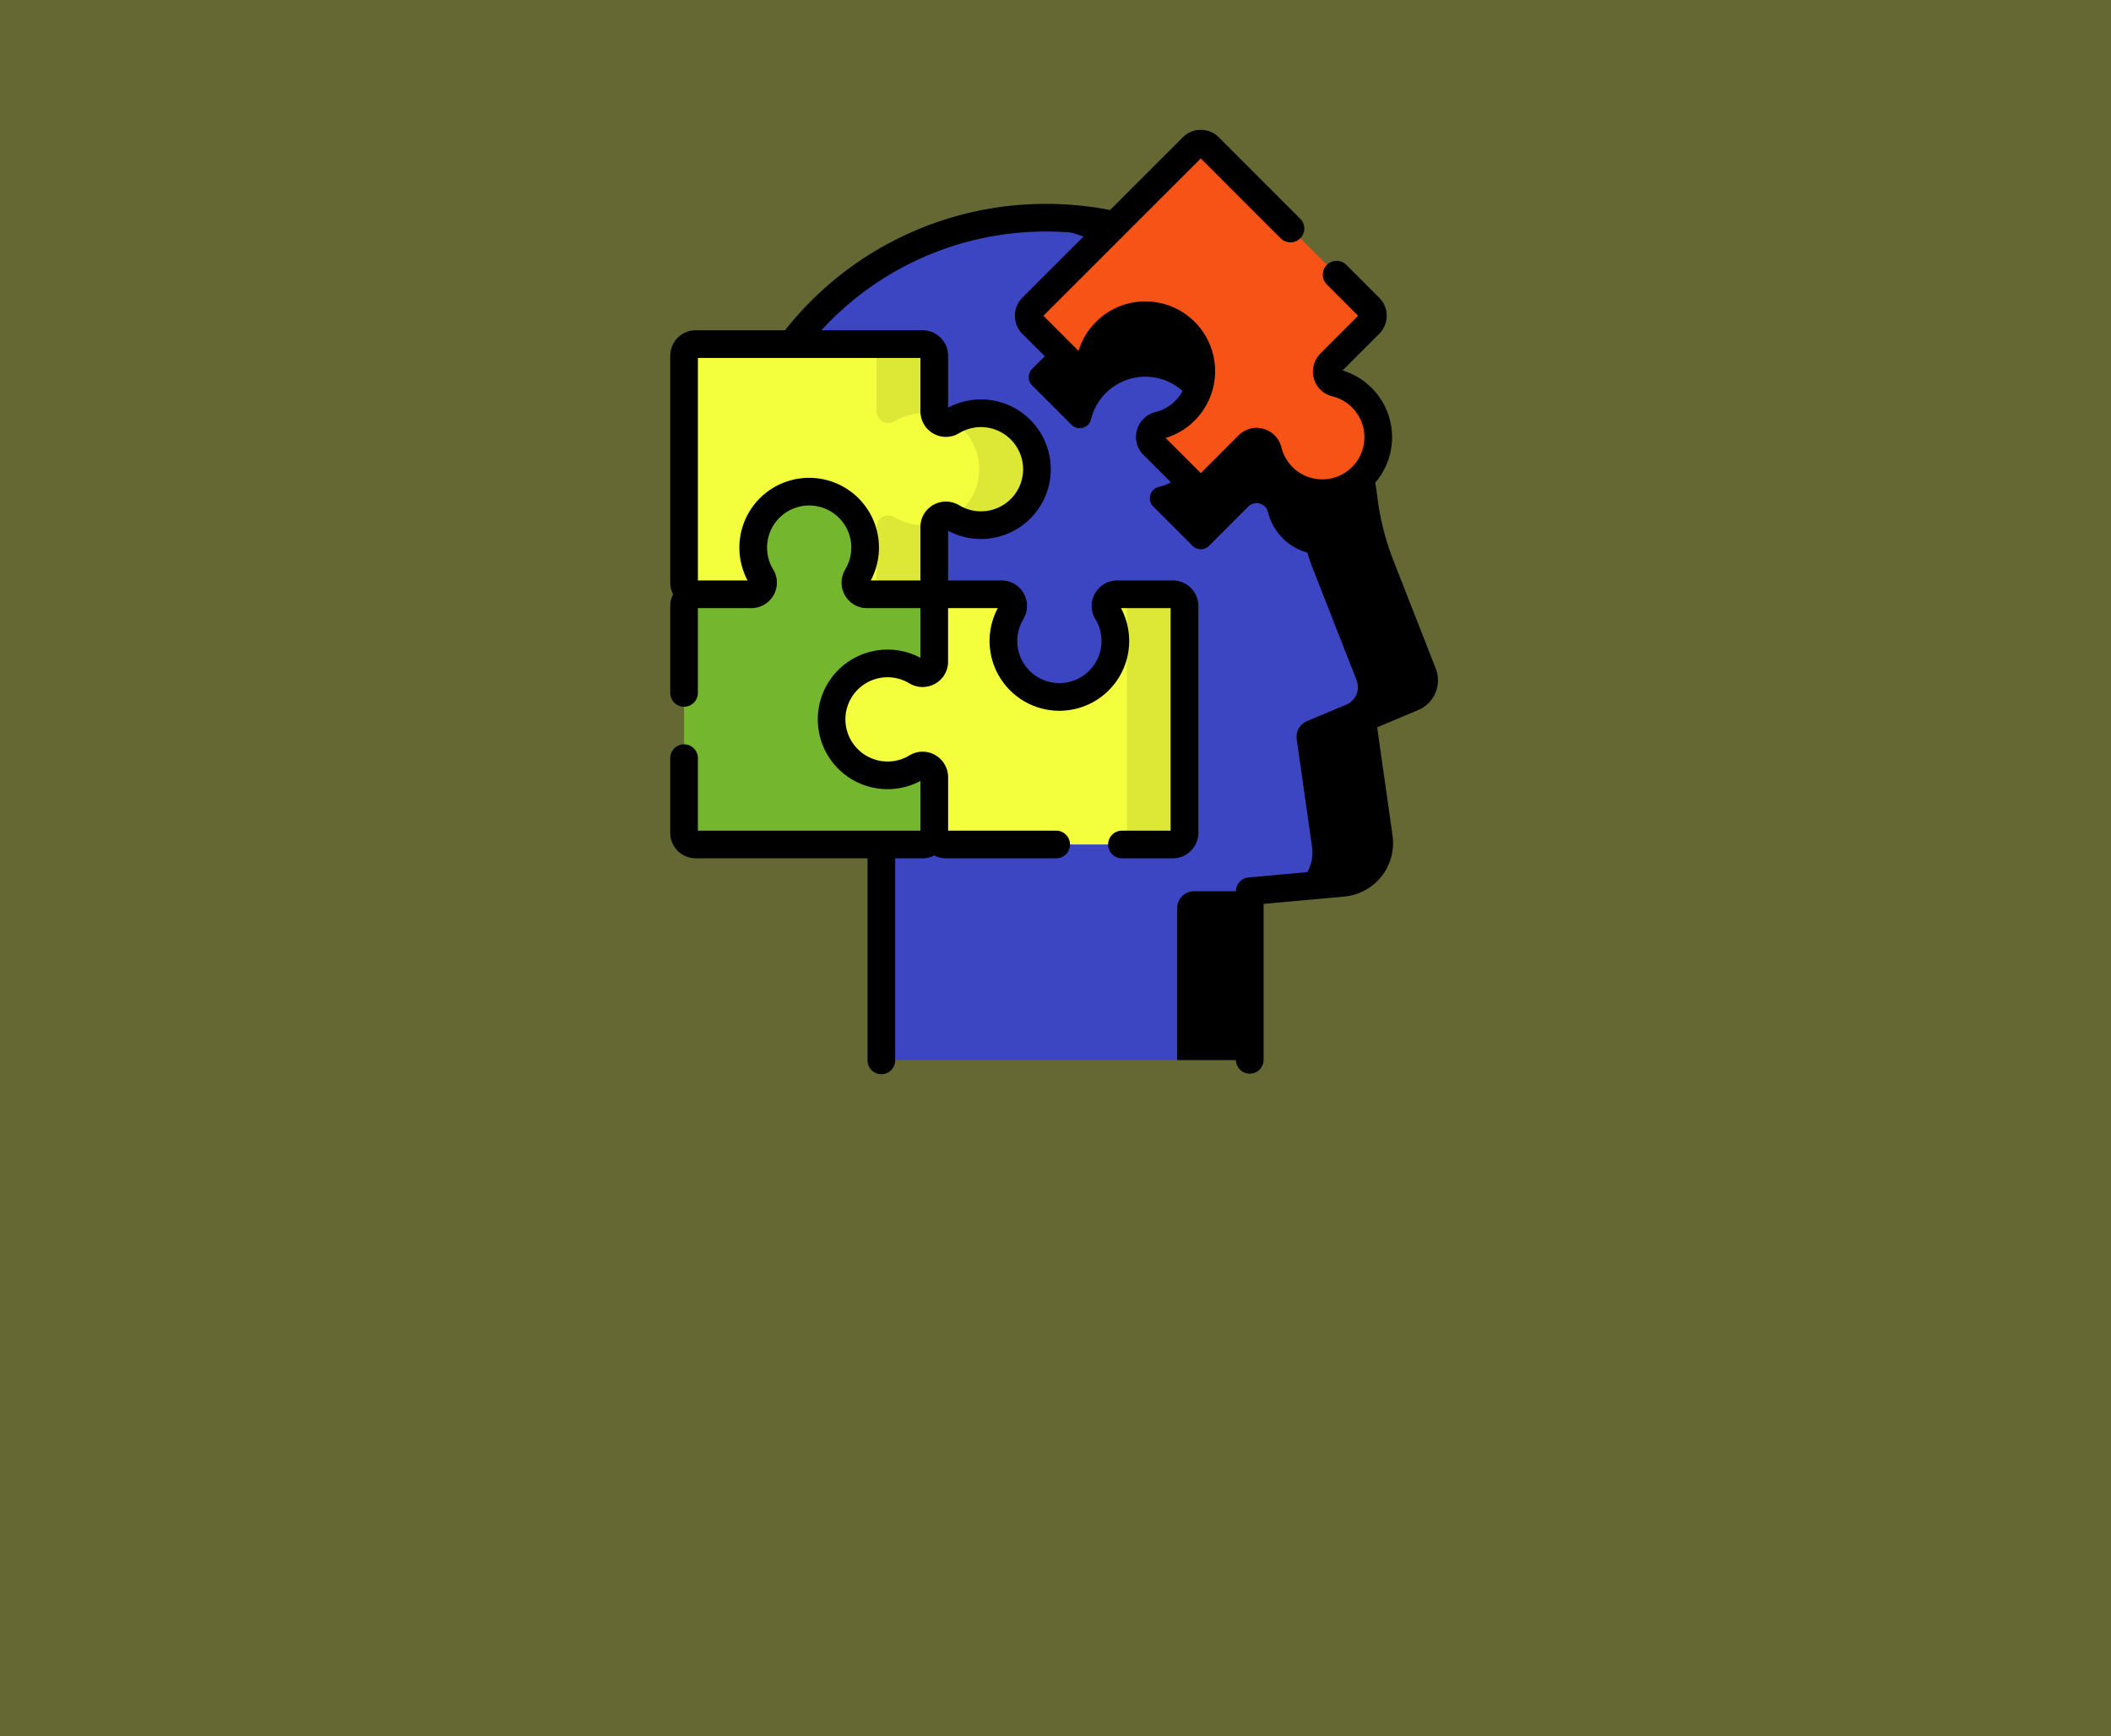 <svg xmlns="http://www.w3.org/2000/svg" width="400" height="329" viewBox="0 0 400 329">
  <rect x="0" y="0" width="400" height="329" fill="#333333" stroke="none"/>
  <g id="Grupo_112769" data-name="Grupo 112769" transform="translate(-2121 9833)">
    <rect id="Rectángulo_40423" data-name="Rectángulo 40423" width="400" height="329" transform="translate(2121 -9833)" fill="#dce736" opacity="0.295"/>
    <g id="_016-psicologa" data-name="016-psicologa" transform="translate(2248 -9808.395)">
      <g id="Grupo_112528" data-name="Grupo 112528" transform="translate(0)">
        <g id="Grupo_112527" data-name="Grupo 112527" transform="translate(2.621 2.62)">
          <g id="Grupo_112520" data-name="Grupo 112520" transform="translate(7.991 14.027)">
            <path id="Trazado_160841" data-name="Trazado 160841" d="M210.187,134l-8.029-20.492a51.985,51.985,0,0,1-3.194-12.67,60.608,60.608,0,1,0-95.812,56.417,10.873,10.873,0,0,1,4.443,8.795v41.225h69.813V175.278l17.658-1.6a7.555,7.555,0,0,0,6.8-8.587l-3.2-22.507,9.6-4.032A3.539,3.539,0,0,0,210.187,134Z" transform="translate(-78.202 -47.645)" fill="#3d46c2"/>
            <g id="Grupo_112519" data-name="Grupo 112519">
              <path id="Trazado_160842" data-name="Trazado 160842" d="M165.029,199.137v42.988a2.212,2.212,0,0,1-2.211,2.211H119.827a2.209,2.209,0,0,1-2.207-2.211,2.21,2.21,0,0,1-2.211,2.211h-7.816V232.324a10.876,10.876,0,0,0-4.442-8.795,60.5,60.5,0,0,1-19.516-74.012h31.774a2.21,2.21,0,0,1,2.211,2.211v10.533a2.2,2.2,0,0,0,3.328,1.905,10.6,10.6,0,1,1,.045,18.138,2.213,2.213,0,0,0-3.373,1.878v10.533a2.21,2.21,0,0,1-2.211,2.211,2.21,2.21,0,0,1,2.211,2.211,2.209,2.209,0,0,1,2.207-2.211h10.537a2.213,2.213,0,0,1,1.878,3.373,10.6,10.6,0,1,0,18.138-.045,2.2,2.2,0,0,1,1.9-3.328h10.537A2.214,2.214,0,0,1,165.029,199.137Z" transform="translate(-78.201 -113.922)" fill="#3d46c2"/>
              <g id="Grupo_112518" data-name="Grupo 112518" transform="translate(53.845)">
                <path id="Trazado_160843" data-name="Trazado 160843" d="M336.511,412.931H325.964a3.212,3.212,0,0,0-3.212,3.212v28.783h13.759Z" transform="translate(-291.151 -285.299)"/>
                <path id="Trazado_160844" data-name="Trazado 160844" d="M310.448,134l-8.03-20.495a52.782,52.782,0,0,1-3.209-12.78,60.6,60.6,0,0,0-66.9-52.7,61.118,61.118,0,0,1,24.307,8.09L236.422,76.3a2.212,2.212,0,0,0,0,3.124l7.452,7.452a2.2,2.2,0,0,0,3.7-1.007,10.6,10.6,0,1,1,12.855,12.793,2.211,2.211,0,0,0-1.058,3.71l7.452,7.452a2.206,2.206,0,0,0,3.124,0l7.452-7.452a2.215,2.215,0,0,1,3.713,1.059,10.6,10.6,0,0,0,7.453,7.669c.358,1.144.753,2.276,1.191,3.394l8.152,20.8a3.593,3.593,0,0,1-1.956,4.622l-7.457,3.132a3.211,3.211,0,0,0-1.936,3.413l2.9,20.4a7.659,7.659,0,0,1-3.7,7.683l9.571-.867a7.557,7.557,0,0,0,6.8-8.588l-3.2-22.508,9.6-4.031A3.539,3.539,0,0,0,310.448,134Z" transform="translate(-232.308 -47.644)"/>
              </g>
            </g>
          </g>
          <g id="Grupo_112521" data-name="Grupo 112521" transform="translate(65.303)">
            <path id="Trazado_160845" data-name="Trazado 160845" d="M305.7,55.993a10.569,10.569,0,0,0-5.345-3.172,2.2,2.2,0,0,1-1.007-3.7L306.8,41.67a2.21,2.21,0,0,0,0-3.125l-30.4-30.4a2.21,2.21,0,0,0-3.125,0l-30.4,30.4a2.21,2.21,0,0,0,0,3.125l7.449,7.449a2.2,2.2,0,0,0,3.7-1.007A10.6,10.6,0,1,1,266.883,60.9a2.212,2.212,0,0,0-1.058,3.713l7.45,7.45a2.21,2.21,0,0,0,3.125,0l7.45-7.45a2.212,2.212,0,0,1,3.713,1.058A10.6,10.6,0,1,0,305.7,55.993Z" transform="translate(-242.23 -7.499)" fill="#f85316"/>
            <path id="Trazado_160846" data-name="Trazado 160846" d="M353.672,70.332a10.6,10.6,0,0,1-12.023,2.513c.153-.149.305-.3.451-.458a10.6,10.6,0,0,0-5.286-17.506,2.207,2.207,0,0,1-1.007-3.7l7.448-7.448a2.21,2.21,0,0,0,0-3.127l-27.2-27.2,5.251-5.255a2.212,2.212,0,0,1,3.124,0l30.4,30.4a2.212,2.212,0,0,1,0,3.124L347.38,49.12a2.206,2.206,0,0,0,1.01,3.7,10.606,10.606,0,0,1,5.282,17.509Z" transform="translate(-290.262 -7.502)" fill="#f85316"/>
          </g>
          <g id="Grupo_112523" data-name="Grupo 112523" transform="translate(0 37.981)">
            <path id="Trazado_160847" data-name="Trazado 160847" d="M112.092,129.315a10.571,10.571,0,0,0-6.023,1.537,2.2,2.2,0,0,1-3.329-1.9V118.412a2.209,2.209,0,0,0-2.21-2.21H57.541a2.209,2.209,0,0,0-2.21,2.21V161.4a2.209,2.209,0,0,0,2.21,2.21H68.075a2.2,2.2,0,0,0,1.9-3.329,10.6,10.6,0,1,1,18.136-.044,2.212,2.212,0,0,0,1.877,3.374H100.53a2.209,2.209,0,0,0,2.21-2.21V150.865a2.212,2.212,0,0,1,3.373-1.877,10.6,10.6,0,1,0,5.979-19.673Z" transform="translate(-55.331 -116.202)" fill="#f3ff3c"/>
            <g id="Grupo_112522" data-name="Grupo 112522" transform="translate(34.273)">
              <path id="Trazado_160848" data-name="Trazado 160848" d="M166.636,129.529a10.009,10.009,0,0,0-1.655-.215,10.585,10.585,0,0,0-6.022,1.537,2.206,2.206,0,0,1-3.332-1.905V118.413a2.209,2.209,0,0,0-2.208-2.211h10.926a2.21,2.21,0,0,1,2.211,2.211v10.533A2.133,2.133,0,0,0,166.636,129.529Z" transform="translate(-153.42 -116.202)" fill="#dce736"/>
              <path id="Trazado_160849" data-name="Trazado 160849" d="M206.149,174.9a10.509,10.509,0,0,1-5.463-1.517,10.593,10.593,0,0,0-.014-18.169,10.6,10.6,0,1,1,5.477,19.686Z" transform="translate(-184.162 -140.596)" fill="#dce736"/>
              <path id="Trazado_160850" data-name="Trazado 160850" d="M167.053,210.724a2.058,2.058,0,0,0-.076.573v10.537a2.21,2.21,0,0,1-2.211,2.211H154.229a1.239,1.239,0,0,1-.163-.01,2.211,2.211,0,0,0,1.982-2.2V211.3a2.213,2.213,0,0,1,3.373-1.878,10.543,10.543,0,0,0,5.477,1.524A10.735,10.735,0,0,0,167.053,210.724Z" transform="translate(-153.84 -176.636)" fill="#dce736"/>
            </g>
          </g>
          <g id="Grupo_112525" data-name="Grupo 112525" transform="translate(0 65.935)">
            <path id="Trazado_160851" data-name="Trazado 160851" d="M68.444,206.309a10.571,10.571,0,0,0,1.537,6.023,2.2,2.2,0,0,1-1.9,3.329H57.541a2.209,2.209,0,0,0-2.21,2.21V260.86a2.209,2.209,0,0,0,2.21,2.21H100.53a2.209,2.209,0,0,0,2.21-2.21V250.325a2.2,2.2,0,0,0-3.329-1.905,10.6,10.6,0,1,1-.044-18.136,2.212,2.212,0,0,0,3.373-1.877V217.871a2.209,2.209,0,0,0-2.21-2.21H89.994a2.212,2.212,0,0,1-1.877-3.374,10.6,10.6,0,1,0-19.673-5.979Z" transform="translate(-55.331 -196.207)" fill="#75b62f"/>
            <g id="Grupo_112524" data-name="Grupo 112524" transform="translate(17.026 0.001)">
              <path id="Trazado_160852" data-name="Trazado 160852" d="M166.557,346.956v10.537a2.209,2.209,0,0,1-2.211,2.208H153.42a2.209,2.209,0,0,0,2.208-2.208V346.956a2.231,2.231,0,0,0-.077-.58,10.008,10.008,0,0,0,1.652.212,10.556,10.556,0,0,0,6.022-1.534A2.2,2.2,0,0,1,166.557,346.956Z" transform="translate(-136.174 -292.839)" fill="#75b62f"/>
              <path id="Trazado_160853" data-name="Trazado 160853" d="M120.141,309.069a10.515,10.515,0,0,1-5.977,1.51,10.6,10.6,0,0,1,.5-21.192,10.538,10.538,0,0,1,5.463,1.513,10.591,10.591,0,0,0,.01,18.169Z" transform="translate(-104.06 -256.831)" fill="#75b62f"/>
              <path id="Trazado_160854" data-name="Trazado 160854" d="M136.733,217.871v10.537a2.213,2.213,0,0,1-3.373,1.878,10.573,10.573,0,0,0-5.477-1.52,10.773,10.773,0,0,0-2.155.219,2.082,2.082,0,0,0,.077-.576V217.871a2.209,2.209,0,0,0-2.208-2.208H113.06a2.213,2.213,0,0,1-1.878-3.373,10.608,10.608,0,0,0-3.6-14.56,10.447,10.447,0,0,1,5.039-1.513,10.6,10.6,0,0,1,9.489,16.073,2.213,2.213,0,0,0,1.878,3.373h10.537A2.21,2.21,0,0,1,136.733,217.871Z" transform="translate(-106.35 -196.21)" fill="#75b62f"/>
            </g>
          </g>
          <g id="Grupo_112526" data-name="Grupo 112526" transform="translate(27.954 85.389)">
            <path id="Trazado_160855" data-name="Trazado 160855" d="M145.439,286.181a10.57,10.57,0,0,0,6.023-1.537,2.2,2.2,0,0,1,3.329,1.9v10.535a2.209,2.209,0,0,0,2.21,2.21H199.99a2.209,2.209,0,0,0,2.21-2.21V254.095a2.209,2.209,0,0,0-2.21-2.21H189.455a2.2,2.2,0,0,0-1.9,3.329,10.6,10.6,0,1,1-18.136.044,2.212,2.212,0,0,0-1.877-3.373H157a2.209,2.209,0,0,0-2.21,2.21v10.536a2.212,2.212,0,0,1-3.373,1.877,10.6,10.6,0,1,0-5.979,19.673Z" transform="translate(-135.337 -251.885)" fill="#f3ff3c"/>
            <path id="Trazado_160856" data-name="Trazado 160856" d="M302.238,254.1v42.991a2.212,2.212,0,0,1-2.211,2.208H289.1a2.209,2.209,0,0,0,2.211-2.208V254.1a2.21,2.21,0,0,0-1.985-2.2,1.294,1.294,0,0,1,.167-.011h10.537A2.212,2.212,0,0,1,302.238,254.1Z" transform="translate(-235.374 -251.887)" fill="#dce736"/>
          </g>
        </g>
        <path id="Trazado_160857" data-name="Trazado 160857" d="M192.867,102.042l-8.029-20.492a49.412,49.412,0,0,1-3.032-12.032c-.109-.888-.243-1.778-.389-2.66a13.227,13.227,0,0,0-6.189-21.265l6.949-6.949a4.835,4.835,0,0,0,0-6.831l-6.221-6.221A2.62,2.62,0,1,0,172.25,29.3l5.93,5.93-7.159,7.159a4.851,4.851,0,0,0-1.235,4.739,4.794,4.794,0,0,0,3.48,3.362,7.983,7.983,0,1,1-9.633,9.68,4.865,4.865,0,0,0-3.409-3.52,4.764,4.764,0,0,0-4.7,1.237l-7.159,7.16L141.7,58.386a13.224,13.224,0,1,0-16.5-16.5l-6.659-6.658L148.363,5.411,163.5,20.553a2.62,2.62,0,1,0,3.706-3.706L151.778,1.415a4.83,4.83,0,0,0-6.831,0L131.169,15.193a63.746,63.746,0,0,0-12.807-1.163,62.892,62.892,0,0,0-48.78,23.95H52.661a4.836,4.836,0,0,0-4.83,4.83V85.8a4.8,4.8,0,0,0,.542,2.214,4.775,4.775,0,0,0-.542,2.205v16.422a2.621,2.621,0,1,0,5.241,0V90.63H63.2a4.851,4.851,0,0,0,4.225-2.478,4.793,4.793,0,0,0-.084-4.839,7.982,7.982,0,1,1,13.657-.034,4.864,4.864,0,0,0-.079,4.9,4.764,4.764,0,0,0,4.2,2.45H95.24v9.417a13.224,13.224,0,1,0,0,23.334V132.8H53.072v-13.79a2.621,2.621,0,0,0-5.241,0v14.2a4.835,4.835,0,0,0,4.83,4.83H85.215v38.235a2.621,2.621,0,1,0,5.241,0V138.039H95.65a4.8,4.8,0,0,0,2.21-.54,4.787,4.787,0,0,0,2.21.54h20.936a2.621,2.621,0,0,0,0-5.241H100.481V122.674A4.851,4.851,0,0,0,98,118.449a4.8,4.8,0,0,0-4.839.084,7.934,7.934,0,0,1-4.536,1.155,8.017,8.017,0,0,1-7.6-7.662,7.986,7.986,0,0,1,12.1-7.15,4.866,4.866,0,0,0,4.9.078,4.763,4.763,0,0,0,2.449-4.2V90.63H109.9a13.224,13.224,0,1,0,23.334,0h9.416V132.8h-9.275a2.621,2.621,0,0,0,0,5.241h9.686a4.835,4.835,0,0,0,4.83-4.83V90.219a4.835,4.835,0,0,0-4.83-4.83H132.524a4.851,4.851,0,0,0-4.225,2.478,4.792,4.792,0,0,0,.084,4.838,7.982,7.982,0,1,1-13.657.034,4.864,4.864,0,0,0,.079-4.9,4.764,4.764,0,0,0-4.2-2.45H100.481V75.972a13.224,13.224,0,1,0,0-23.334V42.811a4.835,4.835,0,0,0-4.83-4.83H76.468a57.591,57.591,0,0,1,41.95-18.709,58.926,58.926,0,0,1,8.185.488L114.549,31.813a4.836,4.836,0,0,0,0,6.831L122,46.093a4.85,4.85,0,0,0,4.739,1.235,4.793,4.793,0,0,0,3.362-3.48,7.983,7.983,0,1,1,9.681,9.633,4.865,4.865,0,0,0-3.521,3.409,4.764,4.764,0,0,0,1.237,4.7l7.45,7.45a4.836,4.836,0,0,0,6.831,0l6.95-6.95a13.23,13.23,0,0,0,12.648,9.379l.257,0a13.2,13.2,0,0,0,5-1.079,54.623,54.623,0,0,0,3.322,13.073l8.029,20.492a.912.912,0,0,1-.5,1.181l-9.6,4.032a2.621,2.621,0,0,0-1.58,2.785l3.2,22.507a4.935,4.935,0,0,1-4.44,5.609l-17.658,1.6a2.621,2.621,0,0,0-2.384,2.61v31.994a2.621,2.621,0,0,0,5.241,0v-29.6l15.275-1.386a10.176,10.176,0,0,0,9.155-11.566l-2.914-20.505,7.733-3.248a6.123,6.123,0,0,0,3.35-7.925ZM97.717,57.571a4.8,4.8,0,0,0,4.839-.084,7.965,7.965,0,0,1,4.535-1.155h0a8.016,8.016,0,0,1,7.6,7.662,7.986,7.986,0,0,1-12.1,7.15,4.864,4.864,0,0,0-4.9-.079,4.764,4.764,0,0,0-2.45,4.2V85.39H85.823a13.224,13.224,0,1,0-23.334,0H53.072V43.222H95.24V53.346A4.851,4.851,0,0,0,97.717,57.571Z" transform="translate(-47.831 0)"/>
      </g>
    </g>
  </g>
</svg>
